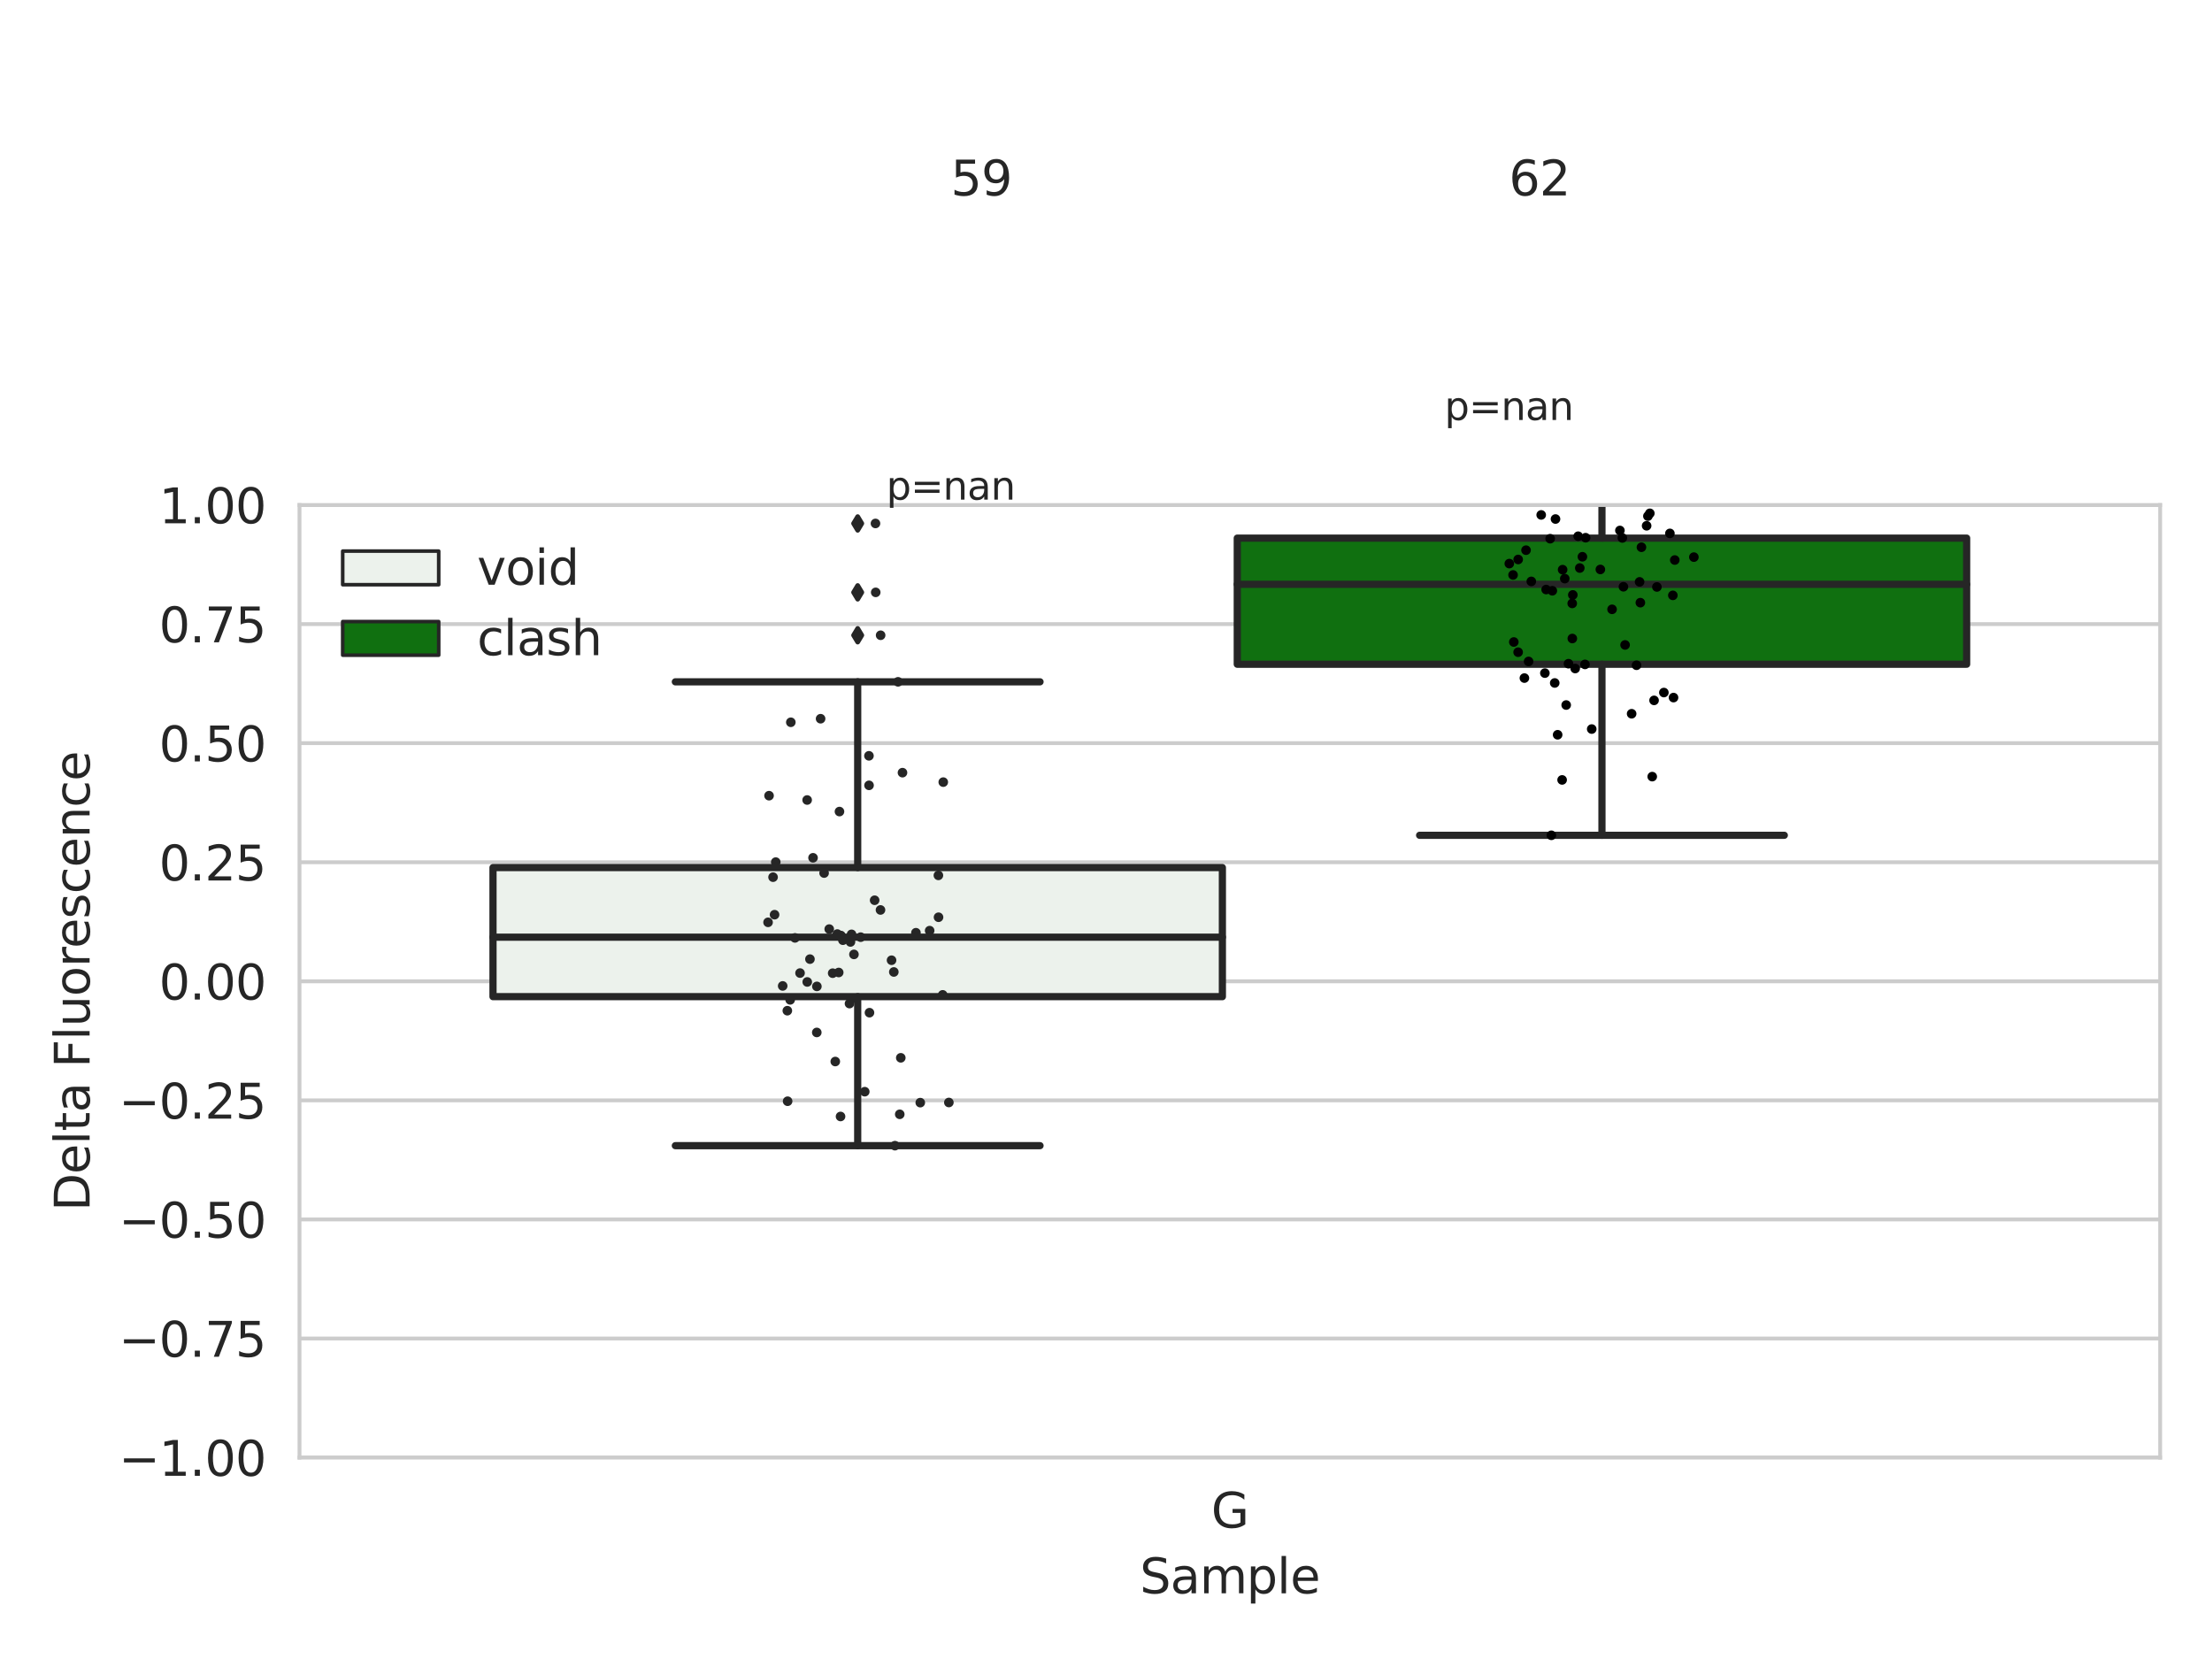 <?xml version="1.0" encoding="utf-8" standalone="no"?>
<!DOCTYPE svg PUBLIC "-//W3C//DTD SVG 1.1//EN"
  "http://www.w3.org/Graphics/SVG/1.1/DTD/svg11.dtd">
<svg xmlns:xlink="http://www.w3.org/1999/xlink" width="460.8pt" height="345.6pt" viewBox="0 0 460.8 345.6" xmlns="http://www.w3.org/2000/svg" version="1.1">
 <defs>
  <style type="text/css">*{stroke-linejoin: round; stroke-linecap: butt}</style>
 </defs>
 <g id="figure_1">
  <g id="patch_1">
   <path d="M 0 345.6 
L 460.8 345.6 
L 460.8 0 
L 0 0 
z
" style="fill: #ffffff"/>
  </g>
  <g id="axes_1">
   <g id="patch_2">
    <path d="M 62.39 303.64 
L 450 303.64 
L 450 105.206 
L 62.39 105.206 
z
" style="fill: #ffffff"/>
   </g>
   <g id="matplotlib.axis_1">
    <g id="xtick_1">
     <g id="text_1">
      <!-- G -->
      <g style="fill: #262626" transform="translate(252.321 318.238)scale(0.1 -0.1)">
       <defs>
        <path id="DejaVuSans-47" d="M 3809 666 
L 3809 1919 
L 2778 1919 
L 2778 2438 
L 4434 2438 
L 4434 434 
Q 4069 175 3628 42 
Q 3188 -91 2688 -91 
Q 1594 -91 976 548 
Q 359 1188 359 2328 
Q 359 3472 976 4111 
Q 1594 4750 2688 4750 
Q 3144 4750 3555 4637 
Q 3966 4525 4313 4306 
L 4313 3634 
Q 3963 3931 3569 4081 
Q 3175 4231 2741 4231 
Q 1884 4231 1454 3753 
Q 1025 3275 1025 2328 
Q 1025 1384 1454 906 
Q 1884 428 2741 428 
Q 3075 428 3337 486 
Q 3600 544 3809 666 
z
" transform="scale(0.016)"/>
       </defs>
       <use xlink:href="#DejaVuSans-47"/>
      </g>
     </g>
    </g>
    <g id="text_2">
     <!-- Sample -->
     <g style="fill: #262626" transform="translate(237.447 331.917)scale(0.1 -0.1)">
      <defs>
       <path id="DejaVuSans-53" d="M 3425 4513 
L 3425 3897 
Q 3066 4069 2747 4153 
Q 2428 4238 2131 4238 
Q 1616 4238 1336 4038 
Q 1056 3838 1056 3469 
Q 1056 3159 1242 3001 
Q 1428 2844 1947 2747 
L 2328 2669 
Q 3034 2534 3370 2195 
Q 3706 1856 3706 1288 
Q 3706 609 3251 259 
Q 2797 -91 1919 -91 
Q 1588 -91 1214 -16 
Q 841 59 441 206 
L 441 856 
Q 825 641 1194 531 
Q 1563 422 1919 422 
Q 2459 422 2753 634 
Q 3047 847 3047 1241 
Q 3047 1584 2836 1778 
Q 2625 1972 2144 2069 
L 1759 2144 
Q 1053 2284 737 2584 
Q 422 2884 422 3419 
Q 422 4038 858 4394 
Q 1294 4750 2059 4750 
Q 2388 4750 2728 4690 
Q 3069 4631 3425 4513 
z
" transform="scale(0.016)"/>
       <path id="DejaVuSans-61" d="M 2194 1759 
Q 1497 1759 1228 1600 
Q 959 1441 959 1056 
Q 959 750 1161 570 
Q 1363 391 1709 391 
Q 2188 391 2477 730 
Q 2766 1069 2766 1631 
L 2766 1759 
L 2194 1759 
z
M 3341 1997 
L 3341 0 
L 2766 0 
L 2766 531 
Q 2569 213 2275 61 
Q 1981 -91 1556 -91 
Q 1019 -91 701 211 
Q 384 513 384 1019 
Q 384 1609 779 1909 
Q 1175 2209 1959 2209 
L 2766 2209 
L 2766 2266 
Q 2766 2663 2505 2880 
Q 2244 3097 1772 3097 
Q 1472 3097 1187 3025 
Q 903 2953 641 2809 
L 641 3341 
Q 956 3463 1253 3523 
Q 1550 3584 1831 3584 
Q 2591 3584 2966 3190 
Q 3341 2797 3341 1997 
z
" transform="scale(0.016)"/>
       <path id="DejaVuSans-6d" d="M 3328 2828 
Q 3544 3216 3844 3400 
Q 4144 3584 4550 3584 
Q 5097 3584 5394 3201 
Q 5691 2819 5691 2113 
L 5691 0 
L 5113 0 
L 5113 2094 
Q 5113 2597 4934 2840 
Q 4756 3084 4391 3084 
Q 3944 3084 3684 2787 
Q 3425 2491 3425 1978 
L 3425 0 
L 2847 0 
L 2847 2094 
Q 2847 2600 2669 2842 
Q 2491 3084 2119 3084 
Q 1678 3084 1418 2786 
Q 1159 2488 1159 1978 
L 1159 0 
L 581 0 
L 581 3500 
L 1159 3500 
L 1159 2956 
Q 1356 3278 1631 3431 
Q 1906 3584 2284 3584 
Q 2666 3584 2933 3390 
Q 3200 3197 3328 2828 
z
" transform="scale(0.016)"/>
       <path id="DejaVuSans-70" d="M 1159 525 
L 1159 -1331 
L 581 -1331 
L 581 3500 
L 1159 3500 
L 1159 2969 
Q 1341 3281 1617 3432 
Q 1894 3584 2278 3584 
Q 2916 3584 3314 3078 
Q 3713 2572 3713 1747 
Q 3713 922 3314 415 
Q 2916 -91 2278 -91 
Q 1894 -91 1617 61 
Q 1341 213 1159 525 
z
M 3116 1747 
Q 3116 2381 2855 2742 
Q 2594 3103 2138 3103 
Q 1681 3103 1420 2742 
Q 1159 2381 1159 1747 
Q 1159 1113 1420 752 
Q 1681 391 2138 391 
Q 2594 391 2855 752 
Q 3116 1113 3116 1747 
z
" transform="scale(0.016)"/>
       <path id="DejaVuSans-6c" d="M 603 4863 
L 1178 4863 
L 1178 0 
L 603 0 
L 603 4863 
z
" transform="scale(0.016)"/>
       <path id="DejaVuSans-65" d="M 3597 1894 
L 3597 1613 
L 953 1613 
Q 991 1019 1311 708 
Q 1631 397 2203 397 
Q 2534 397 2845 478 
Q 3156 559 3463 722 
L 3463 178 
Q 3153 47 2828 -22 
Q 2503 -91 2169 -91 
Q 1331 -91 842 396 
Q 353 884 353 1716 
Q 353 2575 817 3079 
Q 1281 3584 2069 3584 
Q 2775 3584 3186 3129 
Q 3597 2675 3597 1894 
z
M 3022 2063 
Q 3016 2534 2758 2815 
Q 2500 3097 2075 3097 
Q 1594 3097 1305 2825 
Q 1016 2553 972 2059 
L 3022 2063 
z
" transform="scale(0.016)"/>
      </defs>
      <use xlink:href="#DejaVuSans-53"/>
      <use xlink:href="#DejaVuSans-61" x="63.477"/>
      <use xlink:href="#DejaVuSans-6d" x="124.756"/>
      <use xlink:href="#DejaVuSans-70" x="222.168"/>
      <use xlink:href="#DejaVuSans-6c" x="285.645"/>
      <use xlink:href="#DejaVuSans-65" x="313.428"/>
     </g>
    </g>
   </g>
   <g id="matplotlib.axis_2">
    <g id="ytick_1">
     <g id="line2d_1">
      <path d="M 62.39 303.64 
L 450 303.64 
" clip-path="url(#pcbf48fc90c)" style="fill: none; stroke: #cccccc; stroke-width: 0.8; stroke-linecap: round"/>
     </g>
     <g id="text_3">
      <!-- −1.00 -->
      <g style="fill: #262626" transform="translate(24.745 307.439)scale(0.1 -0.1)">
       <defs>
        <path id="DejaVuSans-2212" d="M 678 2272 
L 4684 2272 
L 4684 1741 
L 678 1741 
L 678 2272 
z
" transform="scale(0.016)"/>
        <path id="DejaVuSans-31" d="M 794 531 
L 1825 531 
L 1825 4091 
L 703 3866 
L 703 4441 
L 1819 4666 
L 2450 4666 
L 2450 531 
L 3481 531 
L 3481 0 
L 794 0 
L 794 531 
z
" transform="scale(0.016)"/>
        <path id="DejaVuSans-2e" d="M 684 794 
L 1344 794 
L 1344 0 
L 684 0 
L 684 794 
z
" transform="scale(0.016)"/>
        <path id="DejaVuSans-30" d="M 2034 4250 
Q 1547 4250 1301 3770 
Q 1056 3291 1056 2328 
Q 1056 1369 1301 889 
Q 1547 409 2034 409 
Q 2525 409 2770 889 
Q 3016 1369 3016 2328 
Q 3016 3291 2770 3770 
Q 2525 4250 2034 4250 
z
M 2034 4750 
Q 2819 4750 3233 4129 
Q 3647 3509 3647 2328 
Q 3647 1150 3233 529 
Q 2819 -91 2034 -91 
Q 1250 -91 836 529 
Q 422 1150 422 2328 
Q 422 3509 836 4129 
Q 1250 4750 2034 4750 
z
" transform="scale(0.016)"/>
       </defs>
       <use xlink:href="#DejaVuSans-2212"/>
       <use xlink:href="#DejaVuSans-31" x="83.789"/>
       <use xlink:href="#DejaVuSans-2e" x="147.412"/>
       <use xlink:href="#DejaVuSans-30" x="179.199"/>
       <use xlink:href="#DejaVuSans-30" x="242.822"/>
      </g>
     </g>
    </g>
    <g id="ytick_2">
     <g id="line2d_2">
      <path d="M 62.39 278.836 
L 450 278.836 
" clip-path="url(#pcbf48fc90c)" style="fill: none; stroke: #cccccc; stroke-width: 0.8; stroke-linecap: round"/>
     </g>
     <g id="text_4">
      <!-- −0.75 -->
      <g style="fill: #262626" transform="translate(24.745 282.635)scale(0.1 -0.1)">
       <defs>
        <path id="DejaVuSans-37" d="M 525 4666 
L 3525 4666 
L 3525 4397 
L 1831 0 
L 1172 0 
L 2766 4134 
L 525 4134 
L 525 4666 
z
" transform="scale(0.016)"/>
        <path id="DejaVuSans-35" d="M 691 4666 
L 3169 4666 
L 3169 4134 
L 1269 4134 
L 1269 2991 
Q 1406 3038 1543 3061 
Q 1681 3084 1819 3084 
Q 2600 3084 3056 2656 
Q 3513 2228 3513 1497 
Q 3513 744 3044 326 
Q 2575 -91 1722 -91 
Q 1428 -91 1123 -41 
Q 819 9 494 109 
L 494 744 
Q 775 591 1075 516 
Q 1375 441 1709 441 
Q 2250 441 2565 725 
Q 2881 1009 2881 1497 
Q 2881 1984 2565 2268 
Q 2250 2553 1709 2553 
Q 1456 2553 1204 2497 
Q 953 2441 691 2322 
L 691 4666 
z
" transform="scale(0.016)"/>
       </defs>
       <use xlink:href="#DejaVuSans-2212"/>
       <use xlink:href="#DejaVuSans-30" x="83.789"/>
       <use xlink:href="#DejaVuSans-2e" x="147.412"/>
       <use xlink:href="#DejaVuSans-37" x="179.199"/>
       <use xlink:href="#DejaVuSans-35" x="242.822"/>
      </g>
     </g>
    </g>
    <g id="ytick_3">
     <g id="line2d_3">
      <path d="M 62.39 254.032 
L 450 254.032 
" clip-path="url(#pcbf48fc90c)" style="fill: none; stroke: #cccccc; stroke-width: 0.8; stroke-linecap: round"/>
     </g>
     <g id="text_5">
      <!-- −0.50 -->
      <g style="fill: #262626" transform="translate(24.745 257.831)scale(0.1 -0.1)">
       <use xlink:href="#DejaVuSans-2212"/>
       <use xlink:href="#DejaVuSans-30" x="83.789"/>
       <use xlink:href="#DejaVuSans-2e" x="147.412"/>
       <use xlink:href="#DejaVuSans-35" x="179.199"/>
       <use xlink:href="#DejaVuSans-30" x="242.822"/>
      </g>
     </g>
    </g>
    <g id="ytick_4">
     <g id="line2d_4">
      <path d="M 62.39 229.227 
L 450 229.227 
" clip-path="url(#pcbf48fc90c)" style="fill: none; stroke: #cccccc; stroke-width: 0.8; stroke-linecap: round"/>
     </g>
     <g id="text_6">
      <!-- −0.25 -->
      <g style="fill: #262626" transform="translate(24.745 233.027)scale(0.1 -0.1)">
       <defs>
        <path id="DejaVuSans-32" d="M 1228 531 
L 3431 531 
L 3431 0 
L 469 0 
L 469 531 
Q 828 903 1448 1529 
Q 2069 2156 2228 2338 
Q 2531 2678 2651 2914 
Q 2772 3150 2772 3378 
Q 2772 3750 2511 3984 
Q 2250 4219 1831 4219 
Q 1534 4219 1204 4116 
Q 875 4013 500 3803 
L 500 4441 
Q 881 4594 1212 4672 
Q 1544 4750 1819 4750 
Q 2544 4750 2975 4387 
Q 3406 4025 3406 3419 
Q 3406 3131 3298 2873 
Q 3191 2616 2906 2266 
Q 2828 2175 2409 1742 
Q 1991 1309 1228 531 
z
" transform="scale(0.016)"/>
       </defs>
       <use xlink:href="#DejaVuSans-2212"/>
       <use xlink:href="#DejaVuSans-30" x="83.789"/>
       <use xlink:href="#DejaVuSans-2e" x="147.412"/>
       <use xlink:href="#DejaVuSans-32" x="179.199"/>
       <use xlink:href="#DejaVuSans-35" x="242.822"/>
      </g>
     </g>
    </g>
    <g id="ytick_5">
     <g id="line2d_5">
      <path d="M 62.39 204.423 
L 450 204.423 
" clip-path="url(#pcbf48fc90c)" style="fill: none; stroke: #cccccc; stroke-width: 0.8; stroke-linecap: round"/>
     </g>
     <g id="text_7">
      <!-- 0.00 -->
      <g style="fill: #262626" transform="translate(33.124 208.222)scale(0.1 -0.1)">
       <use xlink:href="#DejaVuSans-30"/>
       <use xlink:href="#DejaVuSans-2e" x="63.623"/>
       <use xlink:href="#DejaVuSans-30" x="95.41"/>
       <use xlink:href="#DejaVuSans-30" x="159.033"/>
      </g>
     </g>
    </g>
    <g id="ytick_6">
     <g id="line2d_6">
      <path d="M 62.39 179.619 
L 450 179.619 
" clip-path="url(#pcbf48fc90c)" style="fill: none; stroke: #cccccc; stroke-width: 0.8; stroke-linecap: round"/>
     </g>
     <g id="text_8">
      <!-- 0.25 -->
      <g style="fill: #262626" transform="translate(33.124 183.418)scale(0.1 -0.1)">
       <use xlink:href="#DejaVuSans-30"/>
       <use xlink:href="#DejaVuSans-2e" x="63.623"/>
       <use xlink:href="#DejaVuSans-32" x="95.41"/>
       <use xlink:href="#DejaVuSans-35" x="159.033"/>
      </g>
     </g>
    </g>
    <g id="ytick_7">
     <g id="line2d_7">
      <path d="M 62.39 154.815 
L 450 154.815 
" clip-path="url(#pcbf48fc90c)" style="fill: none; stroke: #cccccc; stroke-width: 0.8; stroke-linecap: round"/>
     </g>
     <g id="text_9">
      <!-- 0.50 -->
      <g style="fill: #262626" transform="translate(33.124 158.614)scale(0.1 -0.1)">
       <use xlink:href="#DejaVuSans-30"/>
       <use xlink:href="#DejaVuSans-2e" x="63.623"/>
       <use xlink:href="#DejaVuSans-35" x="95.41"/>
       <use xlink:href="#DejaVuSans-30" x="159.033"/>
      </g>
     </g>
    </g>
    <g id="ytick_8">
     <g id="line2d_8">
      <path d="M 62.39 130.011 
L 450 130.011 
" clip-path="url(#pcbf48fc90c)" style="fill: none; stroke: #cccccc; stroke-width: 0.8; stroke-linecap: round"/>
     </g>
     <g id="text_10">
      <!-- 0.75 -->
      <g style="fill: #262626" transform="translate(33.124 133.81)scale(0.1 -0.1)">
       <use xlink:href="#DejaVuSans-30"/>
       <use xlink:href="#DejaVuSans-2e" x="63.623"/>
       <use xlink:href="#DejaVuSans-37" x="95.41"/>
       <use xlink:href="#DejaVuSans-35" x="159.033"/>
      </g>
     </g>
    </g>
    <g id="ytick_9">
     <g id="line2d_9">
      <path d="M 62.39 105.206 
L 450 105.206 
" clip-path="url(#pcbf48fc90c)" style="fill: none; stroke: #cccccc; stroke-width: 0.8; stroke-linecap: round"/>
     </g>
     <g id="text_11">
      <!-- 1.00 -->
      <g style="fill: #262626" transform="translate(33.124 109.006)scale(0.1 -0.1)">
       <use xlink:href="#DejaVuSans-31"/>
       <use xlink:href="#DejaVuSans-2e" x="63.623"/>
       <use xlink:href="#DejaVuSans-30" x="95.41"/>
       <use xlink:href="#DejaVuSans-30" x="159.033"/>
      </g>
     </g>
    </g>
    <g id="text_12">
     <!-- Delta Fluorescence -->
     <g style="fill: #262626" transform="translate(18.665 252.29)rotate(-90)scale(0.1 -0.1)">
      <defs>
       <path id="DejaVuSans-44" d="M 1259 4147 
L 1259 519 
L 2022 519 
Q 2988 519 3436 956 
Q 3884 1394 3884 2338 
Q 3884 3275 3436 3711 
Q 2988 4147 2022 4147 
L 1259 4147 
z
M 628 4666 
L 1925 4666 
Q 3281 4666 3915 4102 
Q 4550 3538 4550 2338 
Q 4550 1131 3912 565 
Q 3275 0 1925 0 
L 628 0 
L 628 4666 
z
" transform="scale(0.016)"/>
       <path id="DejaVuSans-74" d="M 1172 4494 
L 1172 3500 
L 2356 3500 
L 2356 3053 
L 1172 3053 
L 1172 1153 
Q 1172 725 1289 603 
Q 1406 481 1766 481 
L 2356 481 
L 2356 0 
L 1766 0 
Q 1100 0 847 248 
Q 594 497 594 1153 
L 594 3053 
L 172 3053 
L 172 3500 
L 594 3500 
L 594 4494 
L 1172 4494 
z
" transform="scale(0.016)"/>
       <path id="DejaVuSans-20" transform="scale(0.016)"/>
       <path id="DejaVuSans-46" d="M 628 4666 
L 3309 4666 
L 3309 4134 
L 1259 4134 
L 1259 2759 
L 3109 2759 
L 3109 2228 
L 1259 2228 
L 1259 0 
L 628 0 
L 628 4666 
z
" transform="scale(0.016)"/>
       <path id="DejaVuSans-75" d="M 544 1381 
L 544 3500 
L 1119 3500 
L 1119 1403 
Q 1119 906 1312 657 
Q 1506 409 1894 409 
Q 2359 409 2629 706 
Q 2900 1003 2900 1516 
L 2900 3500 
L 3475 3500 
L 3475 0 
L 2900 0 
L 2900 538 
Q 2691 219 2414 64 
Q 2138 -91 1772 -91 
Q 1169 -91 856 284 
Q 544 659 544 1381 
z
M 1991 3584 
L 1991 3584 
z
" transform="scale(0.016)"/>
       <path id="DejaVuSans-6f" d="M 1959 3097 
Q 1497 3097 1228 2736 
Q 959 2375 959 1747 
Q 959 1119 1226 758 
Q 1494 397 1959 397 
Q 2419 397 2687 759 
Q 2956 1122 2956 1747 
Q 2956 2369 2687 2733 
Q 2419 3097 1959 3097 
z
M 1959 3584 
Q 2709 3584 3137 3096 
Q 3566 2609 3566 1747 
Q 3566 888 3137 398 
Q 2709 -91 1959 -91 
Q 1206 -91 779 398 
Q 353 888 353 1747 
Q 353 2609 779 3096 
Q 1206 3584 1959 3584 
z
" transform="scale(0.016)"/>
       <path id="DejaVuSans-72" d="M 2631 2963 
Q 2534 3019 2420 3045 
Q 2306 3072 2169 3072 
Q 1681 3072 1420 2755 
Q 1159 2438 1159 1844 
L 1159 0 
L 581 0 
L 581 3500 
L 1159 3500 
L 1159 2956 
Q 1341 3275 1631 3429 
Q 1922 3584 2338 3584 
Q 2397 3584 2469 3576 
Q 2541 3569 2628 3553 
L 2631 2963 
z
" transform="scale(0.016)"/>
       <path id="DejaVuSans-73" d="M 2834 3397 
L 2834 2853 
Q 2591 2978 2328 3040 
Q 2066 3103 1784 3103 
Q 1356 3103 1142 2972 
Q 928 2841 928 2578 
Q 928 2378 1081 2264 
Q 1234 2150 1697 2047 
L 1894 2003 
Q 2506 1872 2764 1633 
Q 3022 1394 3022 966 
Q 3022 478 2636 193 
Q 2250 -91 1575 -91 
Q 1294 -91 989 -36 
Q 684 19 347 128 
L 347 722 
Q 666 556 975 473 
Q 1284 391 1588 391 
Q 1994 391 2212 530 
Q 2431 669 2431 922 
Q 2431 1156 2273 1281 
Q 2116 1406 1581 1522 
L 1381 1569 
Q 847 1681 609 1914 
Q 372 2147 372 2553 
Q 372 3047 722 3315 
Q 1072 3584 1716 3584 
Q 2034 3584 2315 3537 
Q 2597 3491 2834 3397 
z
" transform="scale(0.016)"/>
       <path id="DejaVuSans-63" d="M 3122 3366 
L 3122 2828 
Q 2878 2963 2633 3030 
Q 2388 3097 2138 3097 
Q 1578 3097 1268 2742 
Q 959 2388 959 1747 
Q 959 1106 1268 751 
Q 1578 397 2138 397 
Q 2388 397 2633 464 
Q 2878 531 3122 666 
L 3122 134 
Q 2881 22 2623 -34 
Q 2366 -91 2075 -91 
Q 1284 -91 818 406 
Q 353 903 353 1747 
Q 353 2603 823 3093 
Q 1294 3584 2113 3584 
Q 2378 3584 2631 3529 
Q 2884 3475 3122 3366 
z
" transform="scale(0.016)"/>
       <path id="DejaVuSans-6e" d="M 3513 2113 
L 3513 0 
L 2938 0 
L 2938 2094 
Q 2938 2591 2744 2837 
Q 2550 3084 2163 3084 
Q 1697 3084 1428 2787 
Q 1159 2491 1159 1978 
L 1159 0 
L 581 0 
L 581 3500 
L 1159 3500 
L 1159 2956 
Q 1366 3272 1645 3428 
Q 1925 3584 2291 3584 
Q 2894 3584 3203 3211 
Q 3513 2838 3513 2113 
z
" transform="scale(0.016)"/>
      </defs>
      <use xlink:href="#DejaVuSans-44"/>
      <use xlink:href="#DejaVuSans-65" x="77.002"/>
      <use xlink:href="#DejaVuSans-6c" x="138.525"/>
      <use xlink:href="#DejaVuSans-74" x="166.309"/>
      <use xlink:href="#DejaVuSans-61" x="205.518"/>
      <use xlink:href="#DejaVuSans-20" x="266.797"/>
      <use xlink:href="#DejaVuSans-46" x="298.584"/>
      <use xlink:href="#DejaVuSans-6c" x="356.104"/>
      <use xlink:href="#DejaVuSans-75" x="383.887"/>
      <use xlink:href="#DejaVuSans-6f" x="447.266"/>
      <use xlink:href="#DejaVuSans-72" x="508.447"/>
      <use xlink:href="#DejaVuSans-65" x="547.311"/>
      <use xlink:href="#DejaVuSans-73" x="608.834"/>
      <use xlink:href="#DejaVuSans-63" x="660.934"/>
      <use xlink:href="#DejaVuSans-65" x="715.914"/>
      <use xlink:href="#DejaVuSans-6e" x="777.438"/>
      <use xlink:href="#DejaVuSans-63" x="840.816"/>
      <use xlink:href="#DejaVuSans-65" x="895.797"/>
     </g>
    </g>
   </g>
   <g id="patch_3">
    <path d="M 102.701 207.622 
L 254.645 207.622 
L 254.645 180.733 
L 102.701 180.733 
L 102.701 207.622 
z
" clip-path="url(#pcbf48fc90c)" style="fill: #ecf2ec; stroke: #262626; stroke-width: 1.5; stroke-linejoin: miter"/>
   </g>
   <g id="patch_4">
    <path d="M 257.745 138.372 
L 409.689 138.372 
L 409.689 112.1 
L 257.745 112.1 
L 257.745 138.372 
z
" clip-path="url(#pcbf48fc90c)" style="fill: #107010; stroke: #262626; stroke-width: 1.5; stroke-linejoin: miter"/>
   </g>
   <g id="patch_5">
    <path d="M 256.195 204.423 
L 256.195 204.423 
L 256.195 204.423 
L 256.195 204.423 
z
" clip-path="url(#pcbf48fc90c)" style="fill: #ecf2ec; stroke: #262626; stroke-width: 0.75; stroke-linejoin: miter"/>
   </g>
   <g id="patch_6">
    <path d="M 256.195 204.423 
L 256.195 204.423 
L 256.195 204.423 
L 256.195 204.423 
z
" clip-path="url(#pcbf48fc90c)" style="fill: #107010; stroke: #262626; stroke-width: 0.75; stroke-linejoin: miter"/>
   </g>
   <g id="PathCollection_1"/>
   <g id="PathCollection_2"/>
   <g id="line2d_10">
    <path d="M 178.673 207.622 
L 178.673 238.664 
" clip-path="url(#pcbf48fc90c)" style="fill: none; stroke: #262626; stroke-width: 1.5; stroke-linecap: round"/>
   </g>
   <g id="line2d_11">
    <path d="M 178.673 180.733 
L 178.673 142.035 
" clip-path="url(#pcbf48fc90c)" style="fill: none; stroke: #262626; stroke-width: 1.5; stroke-linecap: round"/>
   </g>
   <g id="line2d_12">
    <path d="M 140.687 238.664 
L 216.659 238.664 
" clip-path="url(#pcbf48fc90c)" style="fill: none; stroke: #262626; stroke-width: 1.5; stroke-linecap: round"/>
   </g>
   <g id="line2d_13">
    <path d="M 140.687 142.035 
L 216.659 142.035 
" clip-path="url(#pcbf48fc90c)" style="fill: none; stroke: #262626; stroke-width: 1.5; stroke-linecap: round"/>
   </g>
   <g id="line2d_14">
    <defs>
     <path id="m000e840b8d" d="M -0 1.414 
L 0.849 0 
L 0 -1.414 
L -0.849 -0 
z
" style="stroke: #262626; stroke-linejoin: miter"/>
    </defs>
    <g clip-path="url(#pcbf48fc90c)">
     <use xlink:href="#m000e840b8d" x="178.673" y="109.045" style="fill: #262626; stroke: #262626; stroke-linejoin: miter"/>
     <use xlink:href="#m000e840b8d" x="178.673" y="123.399" style="fill: #262626; stroke: #262626; stroke-linejoin: miter"/>
     <use xlink:href="#m000e840b8d" x="178.673" y="132.335" style="fill: #262626; stroke: #262626; stroke-linejoin: miter"/>
    </g>
   </g>
   <g id="line2d_15">
    <path d="M 333.717 138.372 
L 333.717 174.006 
" clip-path="url(#pcbf48fc90c)" style="fill: none; stroke: #262626; stroke-width: 1.5; stroke-linecap: round"/>
   </g>
   <g id="line2d_16">
    <path d="M 333.717 112.1 
L 333.717 92.457 
" clip-path="url(#pcbf48fc90c)" style="fill: none; stroke: #262626; stroke-width: 1.5; stroke-linecap: round"/>
   </g>
   <g id="line2d_17">
    <path d="M 295.731 174.006 
L 371.703 174.006 
" clip-path="url(#pcbf48fc90c)" style="fill: none; stroke: #262626; stroke-width: 1.5; stroke-linecap: round"/>
   </g>
   <g id="line2d_18">
    <path d="M 295.731 92.457 
L 371.703 92.457 
" clip-path="url(#pcbf48fc90c)" style="fill: none; stroke: #262626; stroke-width: 1.5; stroke-linecap: round"/>
   </g>
   <g id="line2d_19"/>
   <g id="line2d_20">
    <path d="M 102.701 195.227 
L 254.645 195.227 
" clip-path="url(#pcbf48fc90c)" style="fill: none; stroke: #262626; stroke-width: 1.5; stroke-linecap: round"/>
   </g>
   <g id="line2d_21">
    <path d="M 257.745 121.723 
L 409.689 121.723 
" clip-path="url(#pcbf48fc90c)" style="fill: none; stroke: #262626; stroke-width: 1.5; stroke-linecap: round"/>
   </g>
   <g id="patch_7">
    <path d="M 62.39 303.64 
L 62.39 105.206 
" style="fill: none; stroke: #cccccc; stroke-width: 0.8; stroke-linejoin: miter; stroke-linecap: square"/>
   </g>
   <g id="patch_8">
    <path d="M 450 303.64 
L 450 105.206 
" style="fill: none; stroke: #cccccc; stroke-width: 0.8; stroke-linejoin: miter; stroke-linecap: square"/>
   </g>
   <g id="patch_9">
    <path d="M 62.39 303.64 
L 450 303.64 
" style="fill: none; stroke: #cccccc; stroke-width: 0.8; stroke-linejoin: miter; stroke-linecap: square"/>
   </g>
   <g id="patch_10">
    <path d="M 62.39 105.206 
L 450 105.206 
" style="fill: none; stroke: #cccccc; stroke-width: 0.8; stroke-linejoin: miter; stroke-linecap: square"/>
   </g>
   <g id="PathCollection_3">
    <defs>
     <path id="C0_0_f73d737fbb" d="M 0 1 
C 0.265 1 0.52 0.895 0.707 0.707 
C 0.895 0.52 1 0.265 1 -0 
C 1 -0.265 0.895 -0.52 0.707 -0.707 
C 0.52 -0.895 0.265 -1 0 -1 
C -0.265 -1 -0.52 -0.895 -0.707 -0.707 
C -0.895 -0.52 -1 -0.265 -1 0 
C -1 0.265 -0.895 0.52 -0.707 0.707 
C -0.52 0.895 -0.265 1 0 1 
z
"/>
    </defs>
    <g clip-path="url(#pcbf48fc90c)">
     <use xlink:href="#C0_0_f73d737fbb" x="166.663" y="202.706" style="fill: #262626"/>
    </g>
    <g clip-path="url(#pcbf48fc90c)">
     <use xlink:href="#C0_0_f73d737fbb" x="175.175" y="194.888" style="fill: #262626"/>
    </g>
    <g clip-path="url(#pcbf48fc90c)">
     <use xlink:href="#C0_0_f73d737fbb" x="196.38" y="207.246" style="fill: #262626"/>
    </g>
    <g clip-path="url(#pcbf48fc90c)">
     <use xlink:href="#C0_0_f73d737fbb" x="185.725" y="200.034" style="fill: #262626"/>
    </g>
    <g clip-path="url(#pcbf48fc90c)">
     <use xlink:href="#C0_0_f73d737fbb" x="163.048" y="205.387" style="fill: #262626"/>
    </g>
    <g clip-path="url(#pcbf48fc90c)">
     <use xlink:href="#C0_0_f73d737fbb" x="190.807" y="194.304" style="fill: #262626"/>
    </g>
    <g clip-path="url(#pcbf48fc90c)">
     <use xlink:href="#C0_0_f73d737fbb" x="177.894" y="198.82" style="fill: #262626"/>
    </g>
    <g clip-path="url(#pcbf48fc90c)">
     <use xlink:href="#C0_0_f73d737fbb" x="181.036" y="163.599" style="fill: #262626"/>
    </g>
    <g clip-path="url(#pcbf48fc90c)">
     <use xlink:href="#C0_0_f73d737fbb" x="161.043" y="182.73" style="fill: #262626"/>
    </g>
    <g clip-path="url(#pcbf48fc90c)">
     <use xlink:href="#C0_0_f73d737fbb" x="164.075" y="229.405" style="fill: #262626"/>
    </g>
    <g clip-path="url(#pcbf48fc90c)">
     <use xlink:href="#C0_0_f73d737fbb" x="183.423" y="189.561" style="fill: #262626"/>
    </g>
    <g clip-path="url(#pcbf48fc90c)">
     <use xlink:href="#C0_0_f73d737fbb" x="191.71" y="229.699" style="fill: #262626"/>
    </g>
    <g clip-path="url(#pcbf48fc90c)">
     <use xlink:href="#C0_0_f73d737fbb" x="161.357" y="190.547" style="fill: #262626"/>
    </g>
    <g clip-path="url(#pcbf48fc90c)">
     <use xlink:href="#C0_0_f73d737fbb" x="182.378" y="109.045" style="fill: #262626"/>
    </g>
    <g clip-path="url(#pcbf48fc90c)">
     <use xlink:href="#C0_0_f73d737fbb" x="160.206" y="165.755" style="fill: #262626"/>
    </g>
    <g clip-path="url(#pcbf48fc90c)">
     <use xlink:href="#C0_0_f73d737fbb" x="179.294" y="195.227" style="fill: #262626"/>
    </g>
    <g clip-path="url(#pcbf48fc90c)">
     <use xlink:href="#C0_0_f73d737fbb" x="168.165" y="204.557" style="fill: #262626"/>
    </g>
    <g clip-path="url(#pcbf48fc90c)">
     <use xlink:href="#C0_0_f73d737fbb" x="181.128" y="210.959" style="fill: #262626"/>
    </g>
    <g clip-path="url(#pcbf48fc90c)">
     <use xlink:href="#C0_0_f73d737fbb" x="186.437" y="238.664" style="fill: #262626"/>
    </g>
    <g clip-path="url(#pcbf48fc90c)">
     <use xlink:href="#C0_0_f73d737fbb" x="174.427" y="194.58" style="fill: #262626"/>
    </g>
    <g clip-path="url(#pcbf48fc90c)">
     <use xlink:href="#C0_0_f73d737fbb" x="181.018" y="157.451" style="fill: #262626"/>
    </g>
    <g clip-path="url(#pcbf48fc90c)">
     <use xlink:href="#C0_0_f73d737fbb" x="187.08" y="142.035" style="fill: #262626"/>
    </g>
    <g clip-path="url(#pcbf48fc90c)">
     <use xlink:href="#C0_0_f73d737fbb" x="174.721" y="202.587" style="fill: #262626"/>
    </g>
    <g clip-path="url(#pcbf48fc90c)">
     <use xlink:href="#C0_0_f73d737fbb" x="182.203" y="187.537" style="fill: #262626"/>
    </g>
    <g clip-path="url(#pcbf48fc90c)">
     <use xlink:href="#C0_0_f73d737fbb" x="164.017" y="210.547" style="fill: #262626"/>
    </g>
    <g clip-path="url(#pcbf48fc90c)">
     <use xlink:href="#C0_0_f73d737fbb" x="170.171" y="205.484" style="fill: #262626"/>
    </g>
    <g clip-path="url(#pcbf48fc90c)">
     <use xlink:href="#C0_0_f73d737fbb" x="165.61" y="195.379" style="fill: #262626"/>
    </g>
    <g clip-path="url(#pcbf48fc90c)">
     <use xlink:href="#C0_0_f73d737fbb" x="193.662" y="193.871" style="fill: #262626"/>
    </g>
    <g clip-path="url(#pcbf48fc90c)">
     <use xlink:href="#C0_0_f73d737fbb" x="186.199" y="202.478" style="fill: #262626"/>
    </g>
    <g clip-path="url(#pcbf48fc90c)">
     <use xlink:href="#C0_0_f73d737fbb" x="174.004" y="221.135" style="fill: #262626"/>
    </g>
    <g clip-path="url(#pcbf48fc90c)">
     <use xlink:href="#C0_0_f73d737fbb" x="174.877" y="169.063" style="fill: #262626"/>
    </g>
    <g clip-path="url(#pcbf48fc90c)">
     <use xlink:href="#C0_0_f73d737fbb" x="176.968" y="209.065" style="fill: #262626"/>
    </g>
    <g clip-path="url(#pcbf48fc90c)">
     <use xlink:href="#C0_0_f73d737fbb" x="177.551" y="207.998" style="fill: #262626"/>
    </g>
    <g clip-path="url(#pcbf48fc90c)">
     <use xlink:href="#C0_0_f73d737fbb" x="170.15" y="215.077" style="fill: #262626"/>
    </g>
    <g clip-path="url(#pcbf48fc90c)">
     <use xlink:href="#C0_0_f73d737fbb" x="188.005" y="160.959" style="fill: #262626"/>
    </g>
    <g clip-path="url(#pcbf48fc90c)">
     <use xlink:href="#C0_0_f73d737fbb" x="187.651" y="220.361" style="fill: #262626"/>
    </g>
    <g clip-path="url(#pcbf48fc90c)">
     <use xlink:href="#C0_0_f73d737fbb" x="175.594" y="195.86" style="fill: #262626"/>
    </g>
    <g clip-path="url(#pcbf48fc90c)">
     <use xlink:href="#C0_0_f73d737fbb" x="164.609" y="208.287" style="fill: #262626"/>
    </g>
    <g clip-path="url(#pcbf48fc90c)">
     <use xlink:href="#C0_0_f73d737fbb" x="168.728" y="199.803" style="fill: #262626"/>
    </g>
    <g clip-path="url(#pcbf48fc90c)">
     <use xlink:href="#C0_0_f73d737fbb" x="161.606" y="179.594" style="fill: #262626"/>
    </g>
    <g clip-path="url(#pcbf48fc90c)">
     <use xlink:href="#C0_0_f73d737fbb" x="182.428" y="123.399" style="fill: #262626"/>
    </g>
    <g clip-path="url(#pcbf48fc90c)">
     <use xlink:href="#C0_0_f73d737fbb" x="169.37" y="178.695" style="fill: #262626"/>
    </g>
    <g clip-path="url(#pcbf48fc90c)">
     <use xlink:href="#C0_0_f73d737fbb" x="197.667" y="229.669" style="fill: #262626"/>
    </g>
    <g clip-path="url(#pcbf48fc90c)">
     <use xlink:href="#C0_0_f73d737fbb" x="187.434" y="232.13" style="fill: #262626"/>
    </g>
    <g clip-path="url(#pcbf48fc90c)">
     <use xlink:href="#C0_0_f73d737fbb" x="170.946" y="149.722" style="fill: #262626"/>
    </g>
    <g clip-path="url(#pcbf48fc90c)">
     <use xlink:href="#C0_0_f73d737fbb" x="180.144" y="227.419" style="fill: #262626"/>
    </g>
    <g clip-path="url(#pcbf48fc90c)">
     <use xlink:href="#C0_0_f73d737fbb" x="177.168" y="196.224" style="fill: #262626"/>
    </g>
    <g clip-path="url(#pcbf48fc90c)">
     <use xlink:href="#C0_0_f73d737fbb" x="195.485" y="182.356" style="fill: #262626"/>
    </g>
    <g clip-path="url(#pcbf48fc90c)">
     <use xlink:href="#C0_0_f73d737fbb" x="195.514" y="191.078" style="fill: #262626"/>
    </g>
    <g clip-path="url(#pcbf48fc90c)">
     <use xlink:href="#C0_0_f73d737fbb" x="160.001" y="192.139" style="fill: #262626"/>
    </g>
    <g clip-path="url(#pcbf48fc90c)">
     <use xlink:href="#C0_0_f73d737fbb" x="175.101" y="232.583" style="fill: #262626"/>
    </g>
    <g clip-path="url(#pcbf48fc90c)">
     <use xlink:href="#C0_0_f73d737fbb" x="164.744" y="150.463" style="fill: #262626"/>
    </g>
    <g clip-path="url(#pcbf48fc90c)">
     <use xlink:href="#C0_0_f73d737fbb" x="173.464" y="202.731" style="fill: #262626"/>
    </g>
    <g clip-path="url(#pcbf48fc90c)">
     <use xlink:href="#C0_0_f73d737fbb" x="168.144" y="166.656" style="fill: #262626"/>
    </g>
    <g clip-path="url(#pcbf48fc90c)">
     <use xlink:href="#C0_0_f73d737fbb" x="177.394" y="194.641" style="fill: #262626"/>
    </g>
    <g clip-path="url(#pcbf48fc90c)">
     <use xlink:href="#C0_0_f73d737fbb" x="196.5" y="162.931" style="fill: #262626"/>
    </g>
    <g clip-path="url(#pcbf48fc90c)">
     <use xlink:href="#C0_0_f73d737fbb" x="183.452" y="132.335" style="fill: #262626"/>
    </g>
    <g clip-path="url(#pcbf48fc90c)">
     <use xlink:href="#C0_0_f73d737fbb" x="172.745" y="193.545" style="fill: #262626"/>
    </g>
    <g clip-path="url(#pcbf48fc90c)">
     <use xlink:href="#C0_0_f73d737fbb" x="171.677" y="181.872" style="fill: #262626"/>
    </g>
   </g>
   <g id="PathCollection_4">
    <defs>
     <path id="C1_0_538078b1c9" d="M 0 1 
C 0.265 1 0.52 0.895 0.707 0.707 
C 0.895 0.52 1 0.265 1 -0 
C 1 -0.265 0.895 -0.52 0.707 -0.707 
C 0.52 -0.895 0.265 -1 0 -1 
C -0.265 -1 -0.52 -0.895 -0.707 -0.707 
C -0.895 -0.52 -1 -0.265 -1 0 
C -1 0.265 -0.895 0.52 -0.707 0.707 
C -0.52 0.895 -0.265 1 0 1 
z
"/>
    </defs>
    <g clip-path="url(#pcbf48fc90c)">
     <use xlink:href="#C1_0_538078b1c9" x="324.483" y="153.065"/>
    </g>
    <g clip-path="url(#pcbf48fc90c)">
     <use xlink:href="#C1_0_538078b1c9" x="348.887" y="116.665"/>
    </g>
    <g clip-path="url(#pcbf48fc90c)">
     <use xlink:href="#C1_0_538078b1c9" x="341.718" y="125.546"/>
    </g>
    <g clip-path="url(#pcbf48fc90c)">
     <use xlink:href="#C1_0_538078b1c9" x="341.944" y="114.001"/>
    </g>
    <g clip-path="url(#pcbf48fc90c)">
     <use xlink:href="#C1_0_538078b1c9" x="344.19" y="161.785"/>
    </g>
    <g clip-path="url(#pcbf48fc90c)">
     <use xlink:href="#C1_0_538078b1c9" x="331.585" y="151.876"/>
    </g>
    <g clip-path="url(#pcbf48fc90c)">
     <use xlink:href="#C1_0_538078b1c9" x="316.253" y="135.864"/>
    </g>
    <g clip-path="url(#pcbf48fc90c)">
     <use xlink:href="#C1_0_538078b1c9" x="335.685" y="103.549"/>
    </g>
    <g clip-path="url(#pcbf48fc90c)">
     <use xlink:href="#C1_0_538078b1c9" x="315.198" y="119.773"/>
    </g>
    <g clip-path="url(#pcbf48fc90c)">
     <use xlink:href="#C1_0_538078b1c9" x="340.835" y="102.375"/>
    </g>
    <g clip-path="url(#pcbf48fc90c)">
     <use xlink:href="#C1_0_538078b1c9" x="317.562" y="141.256"/>
    </g>
    <g clip-path="url(#pcbf48fc90c)">
     <use xlink:href="#C1_0_538078b1c9" x="326.746" y="138.261"/>
    </g>
    <g clip-path="url(#pcbf48fc90c)">
     <use xlink:href="#C1_0_538078b1c9" x="325.418" y="162.471"/>
    </g>
    <g clip-path="url(#pcbf48fc90c)">
     <use xlink:href="#C1_0_538078b1c9" x="343.69" y="106.935"/>
    </g>
    <g clip-path="url(#pcbf48fc90c)">
     <use xlink:href="#C1_0_538078b1c9" x="321.059" y="107.268"/>
    </g>
    <g clip-path="url(#pcbf48fc90c)">
     <use xlink:href="#C1_0_538078b1c9" x="328.14" y="139.267"/>
    </g>
    <g clip-path="url(#pcbf48fc90c)">
     <use xlink:href="#C1_0_538078b1c9" x="346.615" y="144.271"/>
    </g>
    <g clip-path="url(#pcbf48fc90c)">
     <use xlink:href="#C1_0_538078b1c9" x="348.624" y="145.319"/>
    </g>
    <g clip-path="url(#pcbf48fc90c)">
     <use xlink:href="#C1_0_538078b1c9" x="327.543" y="133.015"/>
    </g>
    <g clip-path="url(#pcbf48fc90c)">
     <use xlink:href="#C1_0_538078b1c9" x="322.091" y="122.811"/>
    </g>
    <g clip-path="url(#pcbf48fc90c)">
     <use xlink:href="#C1_0_538078b1c9" x="343.022" y="109.529"/>
    </g>
    <g clip-path="url(#pcbf48fc90c)">
     <use xlink:href="#C1_0_538078b1c9" x="330.185" y="138.409"/>
    </g>
    <g clip-path="url(#pcbf48fc90c)">
     <use xlink:href="#C1_0_538078b1c9" x="345.502" y="99.028"/>
    </g>
    <g clip-path="url(#pcbf48fc90c)">
     <use xlink:href="#C1_0_538078b1c9" x="318.435" y="137.79"/>
    </g>
    <g clip-path="url(#pcbf48fc90c)">
     <use xlink:href="#C1_0_538078b1c9" x="327.647" y="123.933"/>
    </g>
    <g clip-path="url(#pcbf48fc90c)">
     <use xlink:href="#C1_0_538078b1c9" x="338.191" y="122.233"/>
    </g>
    <g clip-path="url(#pcbf48fc90c)">
     <use xlink:href="#C1_0_538078b1c9" x="321.827" y="140.221"/>
    </g>
    <g clip-path="url(#pcbf48fc90c)">
     <use xlink:href="#C1_0_538078b1c9" x="324.039" y="108.122"/>
    </g>
    <g clip-path="url(#pcbf48fc90c)">
     <use xlink:href="#C1_0_538078b1c9" x="345.164" y="122.275"/>
    </g>
    <g clip-path="url(#pcbf48fc90c)">
     <use xlink:href="#C1_0_538078b1c9" x="334.876" y="101.639"/>
    </g>
    <g clip-path="url(#pcbf48fc90c)">
     <use xlink:href="#C1_0_538078b1c9" x="341.558" y="121.214"/>
    </g>
    <g clip-path="url(#pcbf48fc90c)">
     <use xlink:href="#C1_0_538078b1c9" x="352.864" y="116.058"/>
    </g>
    <g clip-path="url(#pcbf48fc90c)">
     <use xlink:href="#C1_0_538078b1c9" x="340.918" y="138.583"/>
    </g>
    <g clip-path="url(#pcbf48fc90c)">
     <use xlink:href="#C1_0_538078b1c9" x="333.386" y="118.626"/>
    </g>
    <g clip-path="url(#pcbf48fc90c)">
     <use xlink:href="#C1_0_538078b1c9" x="337.457" y="110.508"/>
    </g>
    <g clip-path="url(#pcbf48fc90c)">
     <use xlink:href="#C1_0_538078b1c9" x="314.416" y="117.409"/>
    </g>
    <g clip-path="url(#pcbf48fc90c)">
     <use xlink:href="#C1_0_538078b1c9" x="340.924" y="99.201"/>
    </g>
    <g clip-path="url(#pcbf48fc90c)">
     <use xlink:href="#C1_0_538078b1c9" x="326.265" y="146.87"/>
    </g>
    <g clip-path="url(#pcbf48fc90c)">
     <use xlink:href="#C1_0_538078b1c9" x="325.971" y="120.536"/>
    </g>
    <g clip-path="url(#pcbf48fc90c)">
     <use xlink:href="#C1_0_538078b1c9" x="347.872" y="111.116"/>
    </g>
    <g clip-path="url(#pcbf48fc90c)">
     <use xlink:href="#C1_0_538078b1c9" x="322.928" y="112.221"/>
    </g>
    <g clip-path="url(#pcbf48fc90c)">
     <use xlink:href="#C1_0_538078b1c9" x="343.289" y="107.515"/>
    </g>
    <g clip-path="url(#pcbf48fc90c)">
     <use xlink:href="#C1_0_538078b1c9" x="329.099" y="118.33"/>
    </g>
    <g clip-path="url(#pcbf48fc90c)">
     <use xlink:href="#C1_0_538078b1c9" x="315.356" y="133.741"/>
    </g>
    <g clip-path="url(#pcbf48fc90c)">
     <use xlink:href="#C1_0_538078b1c9" x="323.878" y="142.274"/>
    </g>
    <g clip-path="url(#pcbf48fc90c)">
     <use xlink:href="#C1_0_538078b1c9" x="339.899" y="148.685"/>
    </g>
    <g clip-path="url(#pcbf48fc90c)">
     <use xlink:href="#C1_0_538078b1c9" x="347.827" y="92.457"/>
    </g>
    <g clip-path="url(#pcbf48fc90c)">
     <use xlink:href="#C1_0_538078b1c9" x="335.824" y="126.934"/>
    </g>
    <g clip-path="url(#pcbf48fc90c)">
     <use xlink:href="#C1_0_538078b1c9" x="325.523" y="118.672"/>
    </g>
    <g clip-path="url(#pcbf48fc90c)">
     <use xlink:href="#C1_0_538078b1c9" x="323.378" y="123.066"/>
    </g>
    <g clip-path="url(#pcbf48fc90c)">
     <use xlink:href="#C1_0_538078b1c9" x="317.9" y="114.612"/>
    </g>
    <g clip-path="url(#pcbf48fc90c)">
     <use xlink:href="#C1_0_538078b1c9" x="327.522" y="125.705"/>
    </g>
    <g clip-path="url(#pcbf48fc90c)">
     <use xlink:href="#C1_0_538078b1c9" x="338.535" y="134.351"/>
    </g>
    <g clip-path="url(#pcbf48fc90c)">
     <use xlink:href="#C1_0_538078b1c9" x="316.263" y="116.549"/>
    </g>
    <g clip-path="url(#pcbf48fc90c)">
     <use xlink:href="#C1_0_538078b1c9" x="318.998" y="121.116"/>
    </g>
    <g clip-path="url(#pcbf48fc90c)">
     <use xlink:href="#C1_0_538078b1c9" x="330.314" y="112.014"/>
    </g>
    <g clip-path="url(#pcbf48fc90c)">
     <use xlink:href="#C1_0_538078b1c9" x="328.762" y="111.705"/>
    </g>
    <g clip-path="url(#pcbf48fc90c)">
     <use xlink:href="#C1_0_538078b1c9" x="348.486" y="124.026"/>
    </g>
    <g clip-path="url(#pcbf48fc90c)">
     <use xlink:href="#C1_0_538078b1c9" x="344.573" y="145.902"/>
    </g>
    <g clip-path="url(#pcbf48fc90c)">
     <use xlink:href="#C1_0_538078b1c9" x="329.645" y="115.982"/>
    </g>
    <g clip-path="url(#pcbf48fc90c)">
     <use xlink:href="#C1_0_538078b1c9" x="337.963" y="112.059"/>
    </g>
    <g clip-path="url(#pcbf48fc90c)">
     <use xlink:href="#C1_0_538078b1c9" x="323.178" y="174.006"/>
    </g>
   </g>
   <g id="text_13">
    <!-- 59 -->
    <g style="fill: #262626" transform="translate(198.054 40.715)scale(0.1 -0.1)">
     <defs>
      <path id="DejaVuSans-39" d="M 703 97 
L 703 672 
Q 941 559 1184 500 
Q 1428 441 1663 441 
Q 2288 441 2617 861 
Q 2947 1281 2994 2138 
Q 2813 1869 2534 1725 
Q 2256 1581 1919 1581 
Q 1219 1581 811 2004 
Q 403 2428 403 3163 
Q 403 3881 828 4315 
Q 1253 4750 1959 4750 
Q 2769 4750 3195 4129 
Q 3622 3509 3622 2328 
Q 3622 1225 3098 567 
Q 2575 -91 1691 -91 
Q 1453 -91 1209 -44 
Q 966 3 703 97 
z
M 1959 2075 
Q 2384 2075 2632 2365 
Q 2881 2656 2881 3163 
Q 2881 3666 2632 3958 
Q 2384 4250 1959 4250 
Q 1534 4250 1286 3958 
Q 1038 3666 1038 3163 
Q 1038 2656 1286 2365 
Q 1534 2075 1959 2075 
z
" transform="scale(0.016)"/>
     </defs>
     <use xlink:href="#DejaVuSans-35"/>
     <use xlink:href="#DejaVuSans-39" x="63.623"/>
    </g>
   </g>
   <g id="text_14">
    <!-- p=nan -->
    <g style="fill: #262626" transform="translate(184.641 104.085)scale(0.08 -0.08)">
     <defs>
      <path id="DejaVuSans-3d" d="M 678 2906 
L 4684 2906 
L 4684 2381 
L 678 2381 
L 678 2906 
z
M 678 1631 
L 4684 1631 
L 4684 1100 
L 678 1100 
L 678 1631 
z
" transform="scale(0.016)"/>
     </defs>
     <use xlink:href="#DejaVuSans-70"/>
     <use xlink:href="#DejaVuSans-3d" x="63.477"/>
     <use xlink:href="#DejaVuSans-6e" x="147.266"/>
     <use xlink:href="#DejaVuSans-61" x="210.645"/>
     <use xlink:href="#DejaVuSans-6e" x="271.924"/>
    </g>
   </g>
   <g id="text_15">
    <!-- 62 -->
    <g style="fill: #262626" transform="translate(314.337 40.715)scale(0.1 -0.1)">
     <defs>
      <path id="DejaVuSans-36" d="M 2113 2584 
Q 1688 2584 1439 2293 
Q 1191 2003 1191 1497 
Q 1191 994 1439 701 
Q 1688 409 2113 409 
Q 2538 409 2786 701 
Q 3034 994 3034 1497 
Q 3034 2003 2786 2293 
Q 2538 2584 2113 2584 
z
M 3366 4563 
L 3366 3988 
Q 3128 4100 2886 4159 
Q 2644 4219 2406 4219 
Q 1781 4219 1451 3797 
Q 1122 3375 1075 2522 
Q 1259 2794 1537 2939 
Q 1816 3084 2150 3084 
Q 2853 3084 3261 2657 
Q 3669 2231 3669 1497 
Q 3669 778 3244 343 
Q 2819 -91 2113 -91 
Q 1303 -91 875 529 
Q 447 1150 447 2328 
Q 447 3434 972 4092 
Q 1497 4750 2381 4750 
Q 2619 4750 2861 4703 
Q 3103 4656 3366 4563 
z
" transform="scale(0.016)"/>
     </defs>
     <use xlink:href="#DejaVuSans-36"/>
     <use xlink:href="#DejaVuSans-32" x="63.623"/>
    </g>
   </g>
   <g id="text_16">
    <!-- p=nan -->
    <g style="fill: #262626" transform="translate(300.924 87.496)scale(0.08 -0.08)">
     <use xlink:href="#DejaVuSans-70"/>
     <use xlink:href="#DejaVuSans-3d" x="63.477"/>
     <use xlink:href="#DejaVuSans-6e" x="147.266"/>
     <use xlink:href="#DejaVuSans-61" x="210.645"/>
     <use xlink:href="#DejaVuSans-6e" x="271.924"/>
    </g>
   </g>
   <g id="legend_1">
    <g id="patch_11">
     <path d="M 71.39 121.805 
L 91.39 121.805 
L 91.39 114.805 
L 71.39 114.805 
z
" style="fill: #ecf2ec; stroke: #262626; stroke-width: 0.75; stroke-linejoin: miter"/>
    </g>
    <g id="text_17">
     <!-- void -->
     <g style="fill: #262626" transform="translate(99.39 121.805)scale(0.1 -0.1)">
      <defs>
       <path id="DejaVuSans-76" d="M 191 3500 
L 800 3500 
L 1894 563 
L 2988 3500 
L 3597 3500 
L 2284 0 
L 1503 0 
L 191 3500 
z
" transform="scale(0.016)"/>
       <path id="DejaVuSans-69" d="M 603 3500 
L 1178 3500 
L 1178 0 
L 603 0 
L 603 3500 
z
M 603 4863 
L 1178 4863 
L 1178 4134 
L 603 4134 
L 603 4863 
z
" transform="scale(0.016)"/>
       <path id="DejaVuSans-64" d="M 2906 2969 
L 2906 4863 
L 3481 4863 
L 3481 0 
L 2906 0 
L 2906 525 
Q 2725 213 2448 61 
Q 2172 -91 1784 -91 
Q 1150 -91 751 415 
Q 353 922 353 1747 
Q 353 2572 751 3078 
Q 1150 3584 1784 3584 
Q 2172 3584 2448 3432 
Q 2725 3281 2906 2969 
z
M 947 1747 
Q 947 1113 1208 752 
Q 1469 391 1925 391 
Q 2381 391 2643 752 
Q 2906 1113 2906 1747 
Q 2906 2381 2643 2742 
Q 2381 3103 1925 3103 
Q 1469 3103 1208 2742 
Q 947 2381 947 1747 
z
" transform="scale(0.016)"/>
      </defs>
      <use xlink:href="#DejaVuSans-76"/>
      <use xlink:href="#DejaVuSans-6f" x="59.18"/>
      <use xlink:href="#DejaVuSans-69" x="120.361"/>
      <use xlink:href="#DejaVuSans-64" x="148.145"/>
     </g>
    </g>
    <g id="patch_12">
     <path d="M 71.39 136.483 
L 91.39 136.483 
L 91.39 129.483 
L 71.39 129.483 
z
" style="fill: #107010; stroke: #262626; stroke-width: 0.75; stroke-linejoin: miter"/>
    </g>
    <g id="text_18">
     <!-- clash -->
     <g style="fill: #262626" transform="translate(99.39 136.483)scale(0.1 -0.1)">
      <defs>
       <path id="DejaVuSans-68" d="M 3513 2113 
L 3513 0 
L 2938 0 
L 2938 2094 
Q 2938 2591 2744 2837 
Q 2550 3084 2163 3084 
Q 1697 3084 1428 2787 
Q 1159 2491 1159 1978 
L 1159 0 
L 581 0 
L 581 4863 
L 1159 4863 
L 1159 2956 
Q 1366 3272 1645 3428 
Q 1925 3584 2291 3584 
Q 2894 3584 3203 3211 
Q 3513 2838 3513 2113 
z
" transform="scale(0.016)"/>
      </defs>
      <use xlink:href="#DejaVuSans-63"/>
      <use xlink:href="#DejaVuSans-6c" x="54.98"/>
      <use xlink:href="#DejaVuSans-61" x="82.764"/>
      <use xlink:href="#DejaVuSans-73" x="144.043"/>
      <use xlink:href="#DejaVuSans-68" x="196.143"/>
     </g>
    </g>
   </g>
  </g>
 </g>
 <defs>
  <clipPath id="pcbf48fc90c">
   <rect x="62.39" y="105.206" width="387.61" height="198.434"/>
  </clipPath>
 </defs>
</svg>
